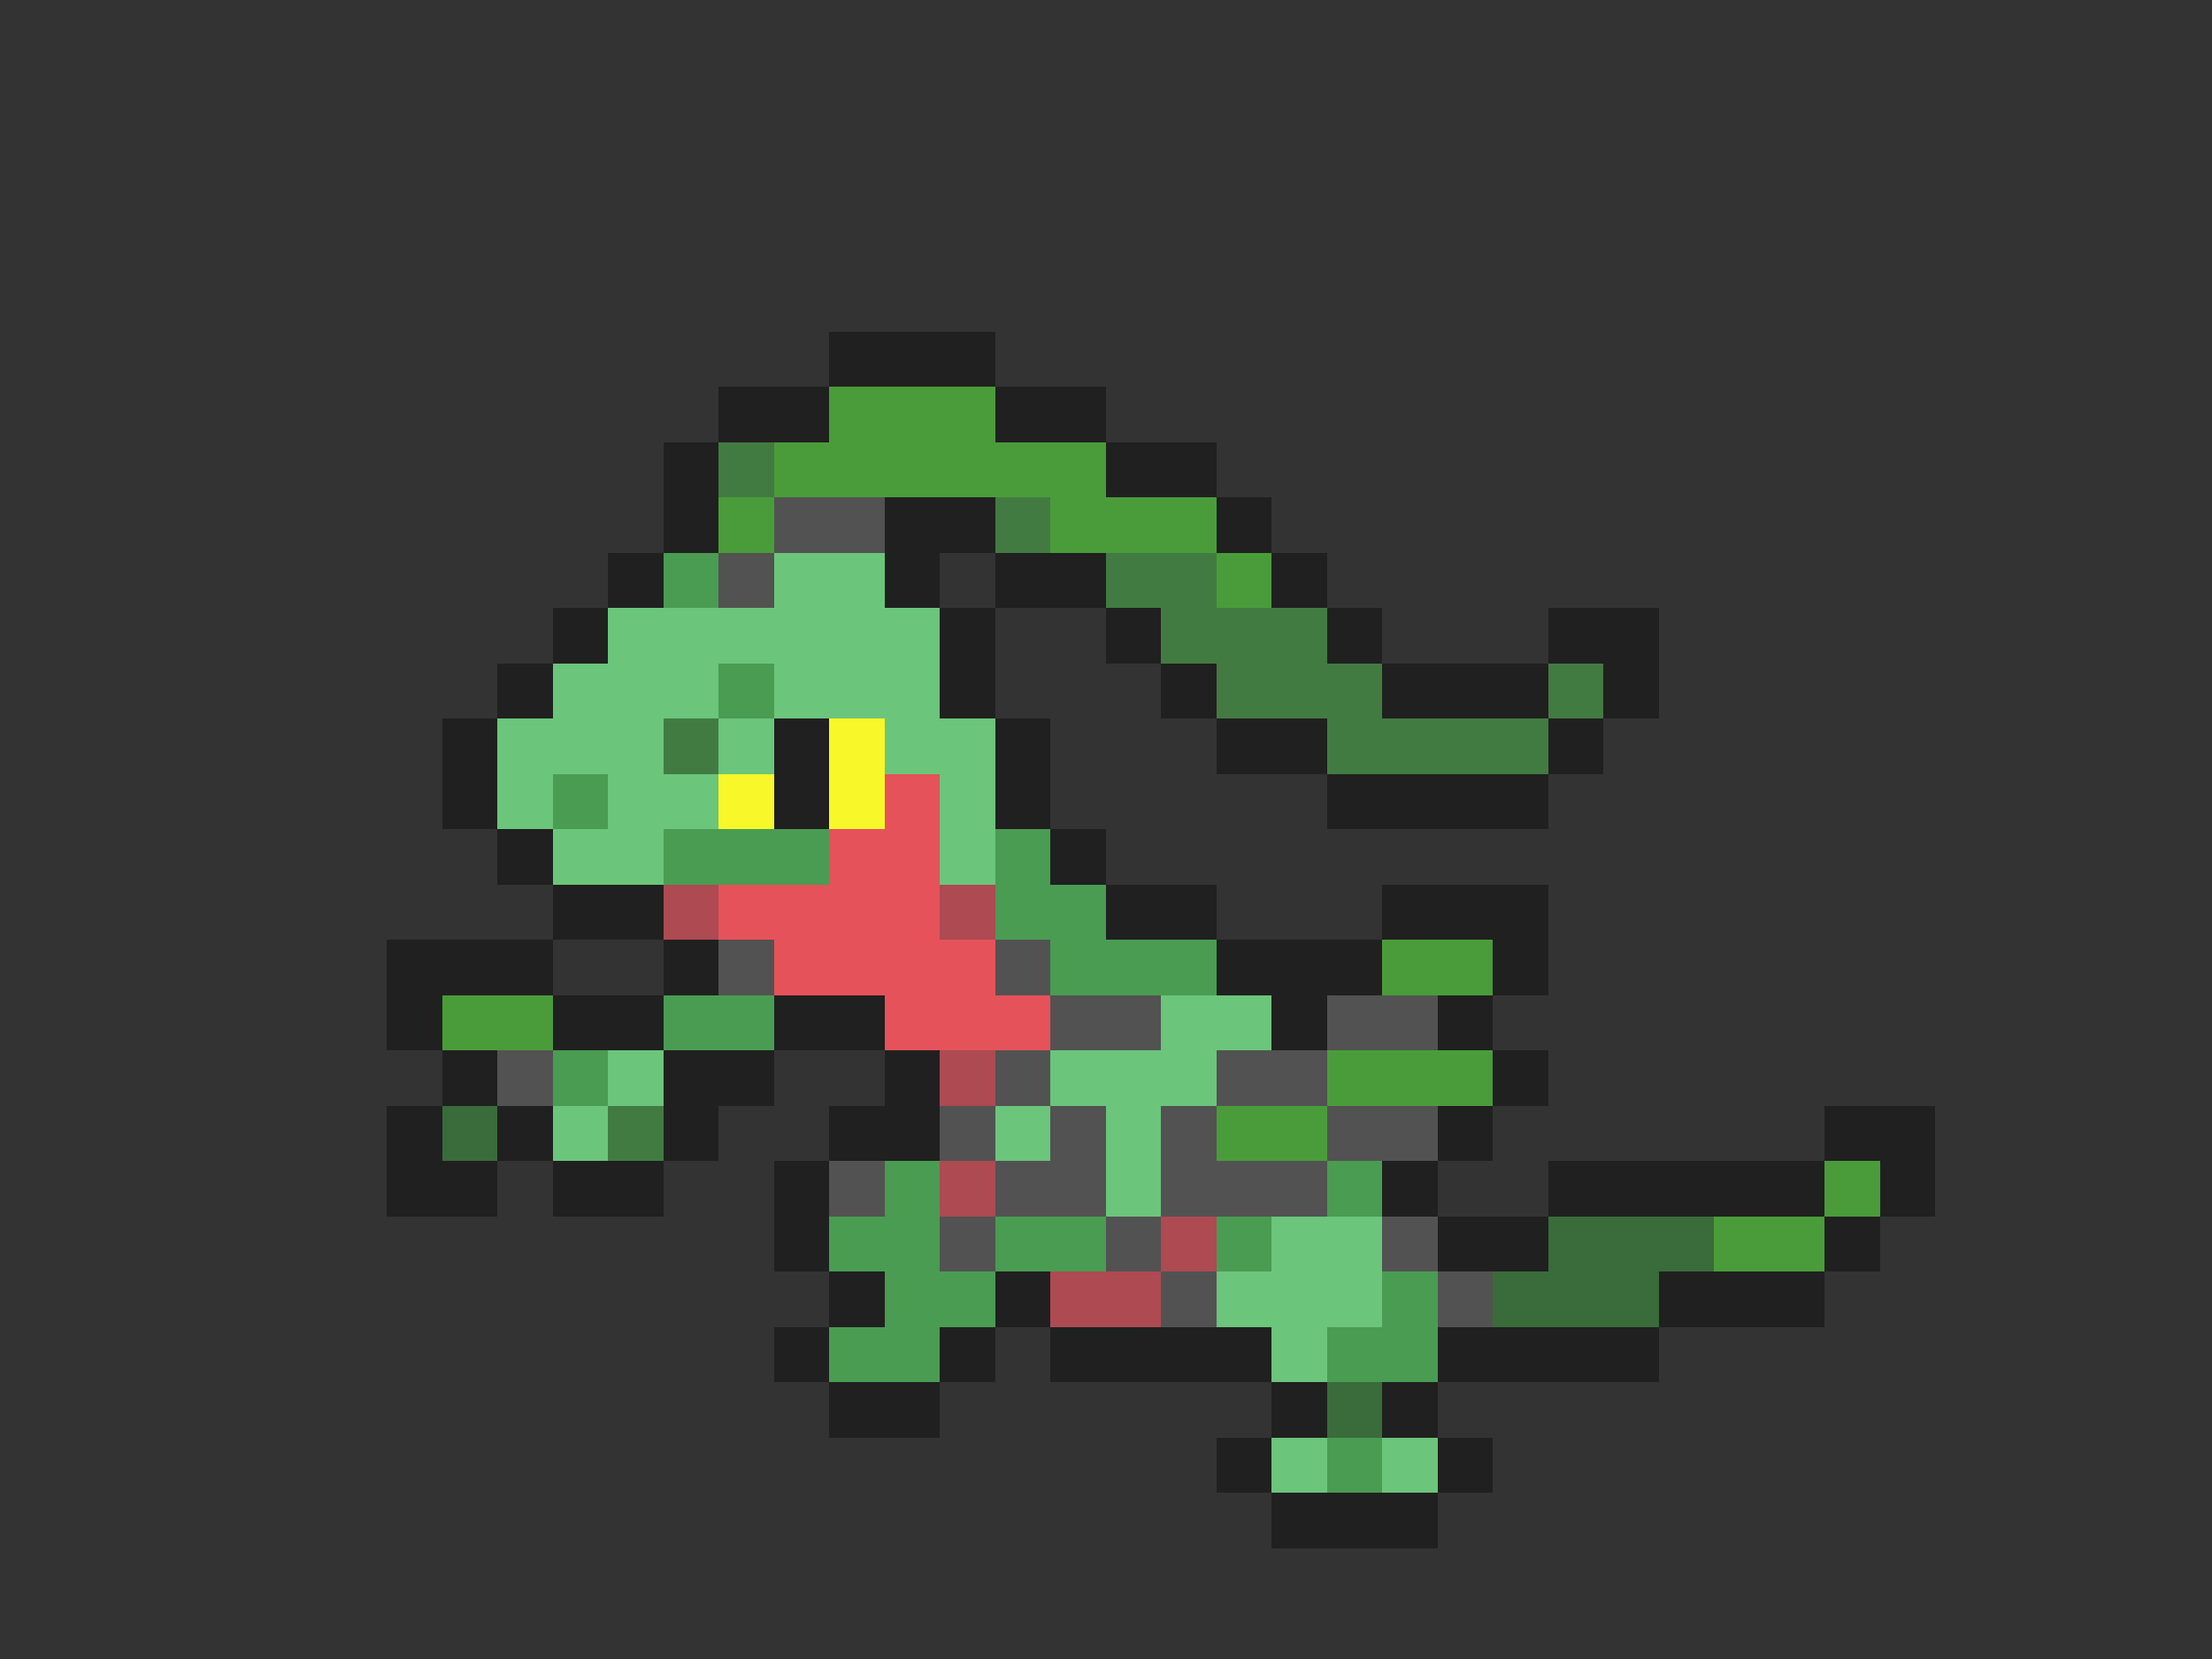<svg xmlns="http://www.w3.org/2000/svg" viewBox="0 -0.5 40 30" shape-rendering="crispEdges">
<rect x="0" y="-0.5" width="40" height="30" fill="#333333" stroke="none"/>
<path stroke="#202020" d="M15 6h3M13 7h2M18 7h2M12 8h1M20 8h2M12 9h1M16 9h2M22 9h1M11 10h1M16 10h1M18 10h2M23 10h1M10 11h1M17 11h1M20 11h1M24 11h1M28 11h2M9 12h1M17 12h1M21 12h1M25 12h3M29 12h1M8 13h1M14 13h1M18 13h1M22 13h2M28 13h1M8 14h1M14 14h1M18 14h1M24 14h4M9 15h1M19 15h1M10 16h2M20 16h2M25 16h3M7 17h3M12 17h1M22 17h3M27 17h1M7 18h1M10 18h2M14 18h2M23 18h1M26 18h1M8 19h1M12 19h2M16 19h1M27 19h1M7 20h1M9 20h1M12 20h1M15 20h2M26 20h1M33 20h2M7 21h2M10 21h2M14 21h1M25 21h1M28 21h5M34 21h1M14 22h1M26 22h2M33 22h1M15 23h1M18 23h1M30 23h3M14 24h1M17 24h1M19 24h4M26 24h4M15 25h2M23 25h1M25 25h1M22 26h1M26 26h1M23 27h3" />
<path stroke="#4a9c3a" d="M15 7h3M14 8h6M13 9h1M19 9h3M22 10h1M25 17h2M8 18h2M24 19h3M22 20h2M33 21h1M31 22h2" />
<path stroke="#427b42" d="M13 8h1M18 9h1M20 10h2M21 11h3M22 12h3M28 12h1M12 13h1M24 13h4M11 20h1" />
<path stroke="#525252" d="M14 9h2M13 10h1M13 17h1M18 17h1M19 18h2M24 18h2M9 19h1M18 19h1M22 19h2M17 20h1M19 20h1M21 20h1M24 20h2M15 21h1M18 21h2M21 21h3M17 22h1M20 22h1M25 22h1M21 23h1M26 23h1" />
<path stroke="#4a9c52" d="M12 10h1M13 12h1M10 14h1M12 15h3M18 15h1M18 16h2M19 17h3M12 18h2M10 19h1M16 21h1M24 21h1M15 22h2M18 22h2M22 22h1M16 23h2M25 23h1M15 24h2M24 24h2M24 26h1" />
<path stroke="#6bc57b" d="M14 10h2M11 11h6M10 12h3M14 12h3M9 13h3M13 13h1M16 13h2M9 14h1M11 14h2M17 14h1M10 15h2M17 15h1M21 18h2M11 19h1M19 19h3M10 20h1M18 20h1M20 20h1M20 21h1M23 22h2M22 23h3M23 24h1M23 26h1M25 26h1" />
<path stroke="#f7f729" d="M15 13h1M13 14h1M15 14h1" />
<path stroke="#e6525a" d="M16 14h1M15 15h2M13 16h4M14 17h4M16 18h3" />
<path stroke="#ad4a52" d="M12 16h1M17 16h1M17 19h1M17 21h1M21 22h1M19 23h2" />
<path stroke="#3a6b3a" d="M8 20h1M28 22h3M27 23h3M24 25h1" />
</svg>